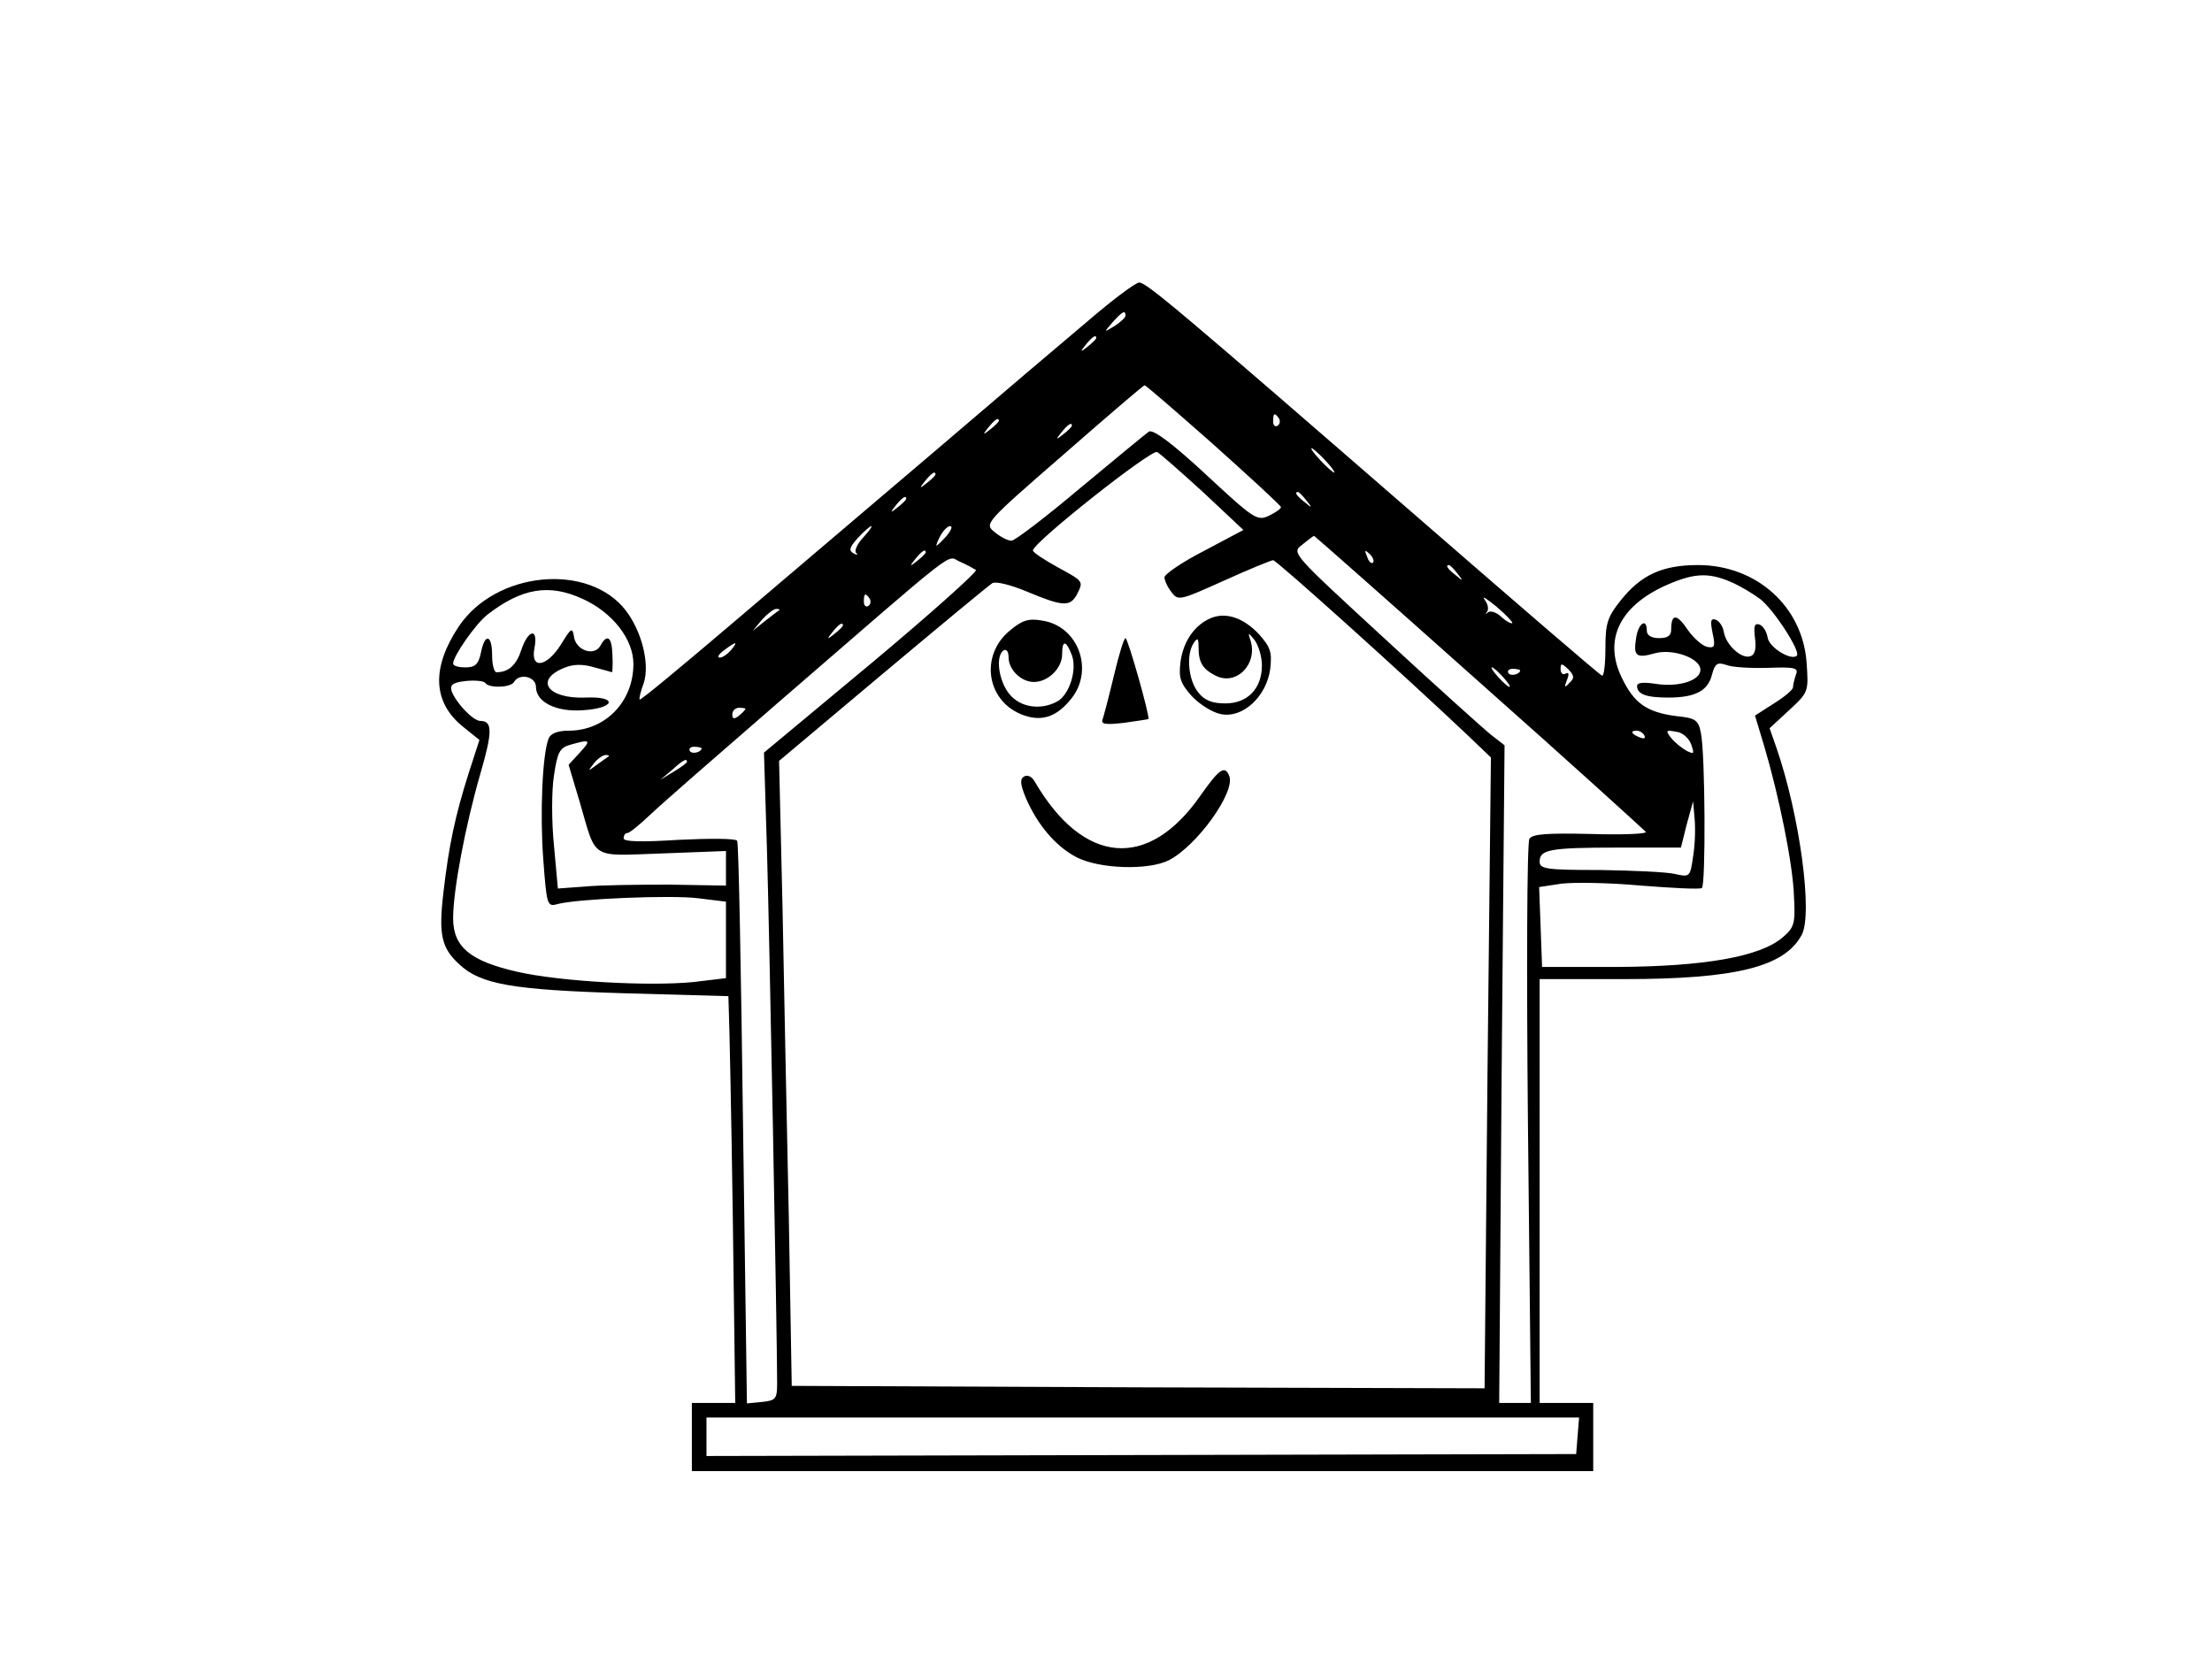 <?xml version="1.0" standalone="no"?>
<!DOCTYPE svg PUBLIC "-//W3C//DTD SVG 20010904//EN"
 "http://www.w3.org/TR/2001/REC-SVG-20010904/DTD/svg10.dtd">
<svg version="1.0" xmlns="http://www.w3.org/2000/svg"
 width="454pt" height="340pt" viewBox="0 0 454 340"
 preserveAspectRatio="xMidYMid meet">

<g transform="translate(0,340) scale(0.1,-0.1)"
fill="#000000" stroke="none">
<path d="M2234 2742 c-50 -42 -189 -160 -308 -262 -120 -102 -306 -260 -414
-352 -108 -92 -197 -166 -199 -164 -2 1 2 17 8 33 13 39 -3 105 -36 149 -76
100 -268 82 -344 -33 -55 -83 -53 -153 7 -203 l36 -29 -22 -68 c-28 -88 -41
-150 -52 -246 -10 -85 -4 -113 32 -146 44 -42 110 -53 338 -60 l215 -6 1 -35
c1 -19 5 -207 8 -417 l5 -383 -44 0 -45 0 0 -70 0 -70 925 0 925 0 0 70 0 70
-55 0 -55 0 0 435 0 435 173 0 c229 0 330 25 365 91 23 43 -4 245 -52 384
l-14 40 40 37 c40 37 40 38 36 97 -8 116 -103 201 -223 201 -73 0 -117 -20
-159 -73 -27 -34 -31 -47 -31 -98 0 -32 -3 -58 -7 -56 -4 1 -170 144 -369 317
-503 437 -566 490 -581 490 -7 0 -54 -35 -104 -78z m76 10 c0 -4 -10 -13 -22
-21 -23 -14 -23 -14 -4 8 20 22 26 25 26 13z m-60 -46 c0 -2 -8 -10 -17 -17
-16 -13 -17 -12 -4 4 13 16 21 21 21 13z m240 -218 c76 -68 139 -126 139 -129
1 -3 -11 -11 -25 -18 -24 -11 -31 -6 -129 85 -69 64 -108 93 -117 88 -7 -5
-70 -57 -141 -116 -70 -59 -134 -108 -141 -108 -8 0 -23 8 -35 18 -21 17 -19
19 142 159 89 78 164 142 166 142 2 1 65 -54 141 -121z m135 53 c3 -5 2 -12
-3 -15 -5 -3 -9 1 -9 9 0 17 3 19 12 6z m-575 -5 c0 -2 -8 -10 -17 -17 -16
-13 -17 -12 -4 4 13 16 21 21 21 13z m150 -10 c0 -2 -8 -10 -17 -17 -16 -13
-17 -12 -4 4 13 16 21 21 21 13z m270 -137 l82 -77 -81 -43 c-45 -23 -81 -48
-81 -54 0 -6 6 -20 14 -30 14 -19 17 -18 108 23 51 23 97 42 101 42 7 0 268
-235 400 -360 l47 -45 -7 -648 -6 -647 -711 2 -711 3 -6 345 c-4 190 -10 478
-13 641 l-7 297 213 179 c117 98 218 182 225 186 7 4 39 -4 72 -18 72 -30 87
-31 101 -6 14 28 15 27 -40 57 -27 15 -50 30 -50 34 0 16 244 209 255 202 7
-4 49 -41 95 -83z m250 66 c13 -14 21 -25 18 -25 -2 0 -15 11 -28 25 -13 14
-21 25 -18 25 2 0 15 -11 28 -25z m-800 -29 c0 -2 -8 -10 -17 -17 -16 -13 -17
-12 -4 4 13 16 21 21 21 13z m761 -53 c13 -16 12 -17 -3 -4 -17 13 -22 21 -14
21 2 0 10 -8 17 -17z m-821 3 c0 -2 -8 -10 -17 -17 -16 -13 -17 -12 -4 4 13
16 21 21 21 13z m-88 -79 c-12 -13 -19 -27 -15 -32 5 -4 2 -5 -5 -1 -11 6 -8
13 9 32 12 13 25 24 27 24 3 0 -4 -10 -16 -23z m171 3 c-10 -11 -19 -20 -21
-20 -1 0 2 9 8 20 6 11 15 20 20 20 6 0 2 -9 -7 -20z m1094 -301 c186 -165
339 -304 341 -307 1 -4 -50 -6 -114 -4 -89 2 -119 0 -125 -10 -5 -7 -6 -271
-3 -585 l6 -573 -33 0 -32 0 5 675 6 675 -27 21 c-14 11 -113 100 -218 197
-192 177 -193 177 -170 194 12 10 23 18 24 18 1 0 154 -135 340 -301z m-1137
267 c0 -2 -8 -10 -17 -17 -16 -13 -17 -12 -4 4 13 16 21 21 21 13z m918 -21
c-3 -3 -9 2 -12 12 -6 14 -5 15 5 6 7 -7 10 -15 7 -18z m-815 -15 c4 -3 -92
-89 -214 -191 l-221 -184 6 -195 c5 -168 21 -1000 21 -1100 0 -32 -3 -35 -31
-38 l-31 -3 -8 573 c-4 315 -9 577 -12 582 -3 5 -56 5 -119 2 -79 -5 -114 -4
-114 3 0 6 3 11 8 11 4 0 25 17 47 38 22 21 139 123 259 227 386 334 347 304
376 292 14 -6 28 -14 33 -17z m988 -7 c13 -16 12 -17 -3 -4 -17 13 -22 21 -14
21 2 0 10 -8 17 -17z m560 -17 c19 -8 46 -24 62 -36 28 -22 83 -107 75 -116
-12 -11 -57 17 -60 37 -2 12 -9 24 -17 27 -10 3 -12 -3 -9 -28 3 -21 0 -34 -9
-37 -18 -7 -51 23 -55 50 -2 11 -9 22 -17 25 -10 3 -11 -3 -6 -28 6 -27 4 -31
-11 -28 -10 2 -28 18 -40 35 -22 33 -34 34 -34 1 0 -13 -7 -18 -25 -18 -16 0
-25 6 -25 15 0 28 -18 15 -22 -15 -6 -37 0 -42 39 -31 36 10 93 -10 93 -34 0
-22 -44 -36 -91 -29 -25 4 -39 3 -39 -4 0 -17 18 -24 64 -24 56 0 82 14 90 48
6 22 11 25 29 19 12 -5 51 -7 86 -6 55 2 63 0 57 -14 -3 -9 -6 -21 -6 -26 0
-5 -18 -20 -39 -33 l-39 -25 19 -63 c30 -101 59 -242 61 -308 3 -56 1 -64 -24
-85 -46 -39 -160 -59 -338 -60 l-155 0 -3 82 -3 82 46 7 c25 3 99 2 163 -4 64
-5 120 -8 125 -5 8 5 7 275 -2 318 -5 27 -11 31 -51 35 -60 8 -86 26 -111 78
-38 77 -6 145 85 188 59 27 90 30 137 10z m-2356 -35 c62 -28 105 -83 105
-134 0 -78 -58 -137 -133 -137 -23 0 -37 -6 -41 -16 -13 -33 -18 -155 -11
-248 7 -94 8 -98 29 -92 41 11 233 19 289 12 l57 -7 0 -79 0 -78 -67 -8 c-92
-9 -273 1 -361 21 -97 22 -132 51 -132 110 0 57 25 190 56 297 25 86 25 108 0
108 -15 0 -50 37 -59 61 -4 13 2 18 29 21 20 2 37 0 40 -4 7 -11 52 -10 59 2
11 19 45 11 45 -10 0 -31 41 -52 96 -48 67 4 73 29 6 26 -78 -3 -106 36 -44
61 19 8 38 8 62 1 19 -5 36 -10 36 -10 1 0 2 16 1 35 -1 38 -11 45 -25 19 -13
-22 -50 -9 -54 19 -3 20 -6 18 -26 -15 -30 -48 -64 -53 -55 -8 8 42 -13 38
-27 -4 -10 -31 -26 -46 -51 -46 -5 0 -9 16 -9 35 0 43 -15 46 -23 5 -5 -24
-12 -30 -32 -30 -14 0 -25 3 -25 8 0 15 46 81 70 100 71 55 127 64 195 33z
m590 0 c3 -5 2 -12 -3 -15 -5 -3 -9 1 -9 9 0 17 3 19 12 6z m1319 -50 c-2 -2
-12 3 -22 12 -10 10 -23 14 -28 10 -5 -5 -6 -4 -2 1 4 5 2 16 -5 25 -6 9 4 2
24 -14 20 -17 34 -32 33 -34z m-1505 26 c-2 -1 -15 -11 -29 -22 l-25 -20 19
23 c11 12 24 22 29 22 6 0 8 -1 6 -3z m131 -31 c0 -2 -8 -10 -17 -17 -16 -13
-17 -12 -4 4 13 16 21 21 21 13z m-230 -51 c-7 -8 -17 -15 -23 -15 -6 0 -2 7
9 15 25 19 30 19 14 0z m1721 -67 c-10 -11 -11 -9 -5 6 5 12 4 17 -3 13 -5 -3
-10 1 -10 9 0 13 2 13 16 0 12 -13 13 -18 2 -28z m-136 12 c10 -11 16 -20 13
-20 -3 0 -13 9 -23 20 -10 11 -16 20 -13 20 3 0 13 -9 23 -20z m35 14 c0 -8
-19 -13 -24 -6 -3 5 1 9 9 9 8 0 15 -2 15 -3z m-1590 -79 c0 -2 -6 -8 -13 -14
-10 -8 -14 -7 -14 2 0 8 6 14 14 14 7 0 13 -1 13 -2z m1845 -55 c3 -6 -1 -7
-9 -4 -18 7 -21 14 -7 14 6 0 13 -4 16 -10z m96 -18 c7 -20 6 -21 -10 -13 -10
6 -24 17 -31 26 -12 15 -11 17 9 13 14 -1 27 -13 32 -26z m-2281 -17 l-23 -25
23 -77 c35 -120 20 -110 169 -105 l131 5 0 -36 0 -35 -117 2 c-65 0 -143 -1
-173 -4 l-55 -4 -8 88 c-5 49 -5 114 0 144 7 48 12 57 33 63 42 12 44 10 20
-16z m250 9 c0 -8 -19 -13 -24 -6 -3 5 1 9 9 9 8 0 15 -2 15 -3z m-191 -17
c-2 -1 -13 -9 -24 -17 -19 -14 -19 -14 -6 3 7 9 18 17 24 17 6 0 8 -1 6 -3z
m161 -11 c0 -2 -12 -11 -27 -20 l-28 -17 24 20 c23 21 31 25 31 17z m2065
-194 c-6 -43 -7 -43 -38 -36 -18 4 -87 7 -154 8 -108 0 -123 2 -123 17 0 25
20 29 161 29 l129 0 12 48 13 47 3 -35 c2 -19 1 -54 -3 -78z m-237 -1189 l-3
-38 -892 -2 -893 -2 0 39 0 40 896 0 895 0 -3 -37z"/>
<path d="M2485 2131 c-33 -14 -56 -47 -62 -89 -4 -33 -1 -44 23 -71 16 -17 43
-34 60 -37 45 -9 93 36 101 92 4 35 1 45 -23 72 -32 34 -68 46 -99 33z m105
-97 c0 -47 -29 -78 -75 -78 -27 0 -43 6 -56 23 -20 25 -25 77 -9 101 8 12 10
10 10 -10 0 -30 9 -44 35 -57 43 -22 88 25 71 74 -5 15 -4 15 9 -1 8 -11 15
-34 15 -52z"/>
<path d="M2072 2105 c-60 -50 -48 -141 23 -171 41 -17 73 -7 104 32 47 59 14
149 -60 160 -28 5 -41 1 -67 -21z m128 -50 c11 -30 -5 -81 -30 -95 -35 -19
-77 -12 -99 16 -22 28 -28 78 -11 89 6 3 10 -3 10 -14 0 -26 26 -51 52 -51 29
0 58 28 58 57 0 30 8 29 20 -2z"/>
<path d="M2286 2012 c-10 -42 -21 -83 -23 -89 -4 -10 7 -11 43 -7 27 4 50 7
51 8 4 3 -42 166 -47 166 -3 0 -14 -35 -24 -78z"/>
<path d="M2464 1767 c-107 -154 -240 -143 -340 28 -6 11 -15 15 -22 11 -9 -5
-8 -16 3 -43 24 -56 62 -101 105 -123 47 -24 147 -27 189 -6 58 30 137 140
124 173 -9 23 -21 14 -59 -40z"/>
</g>
</svg>
